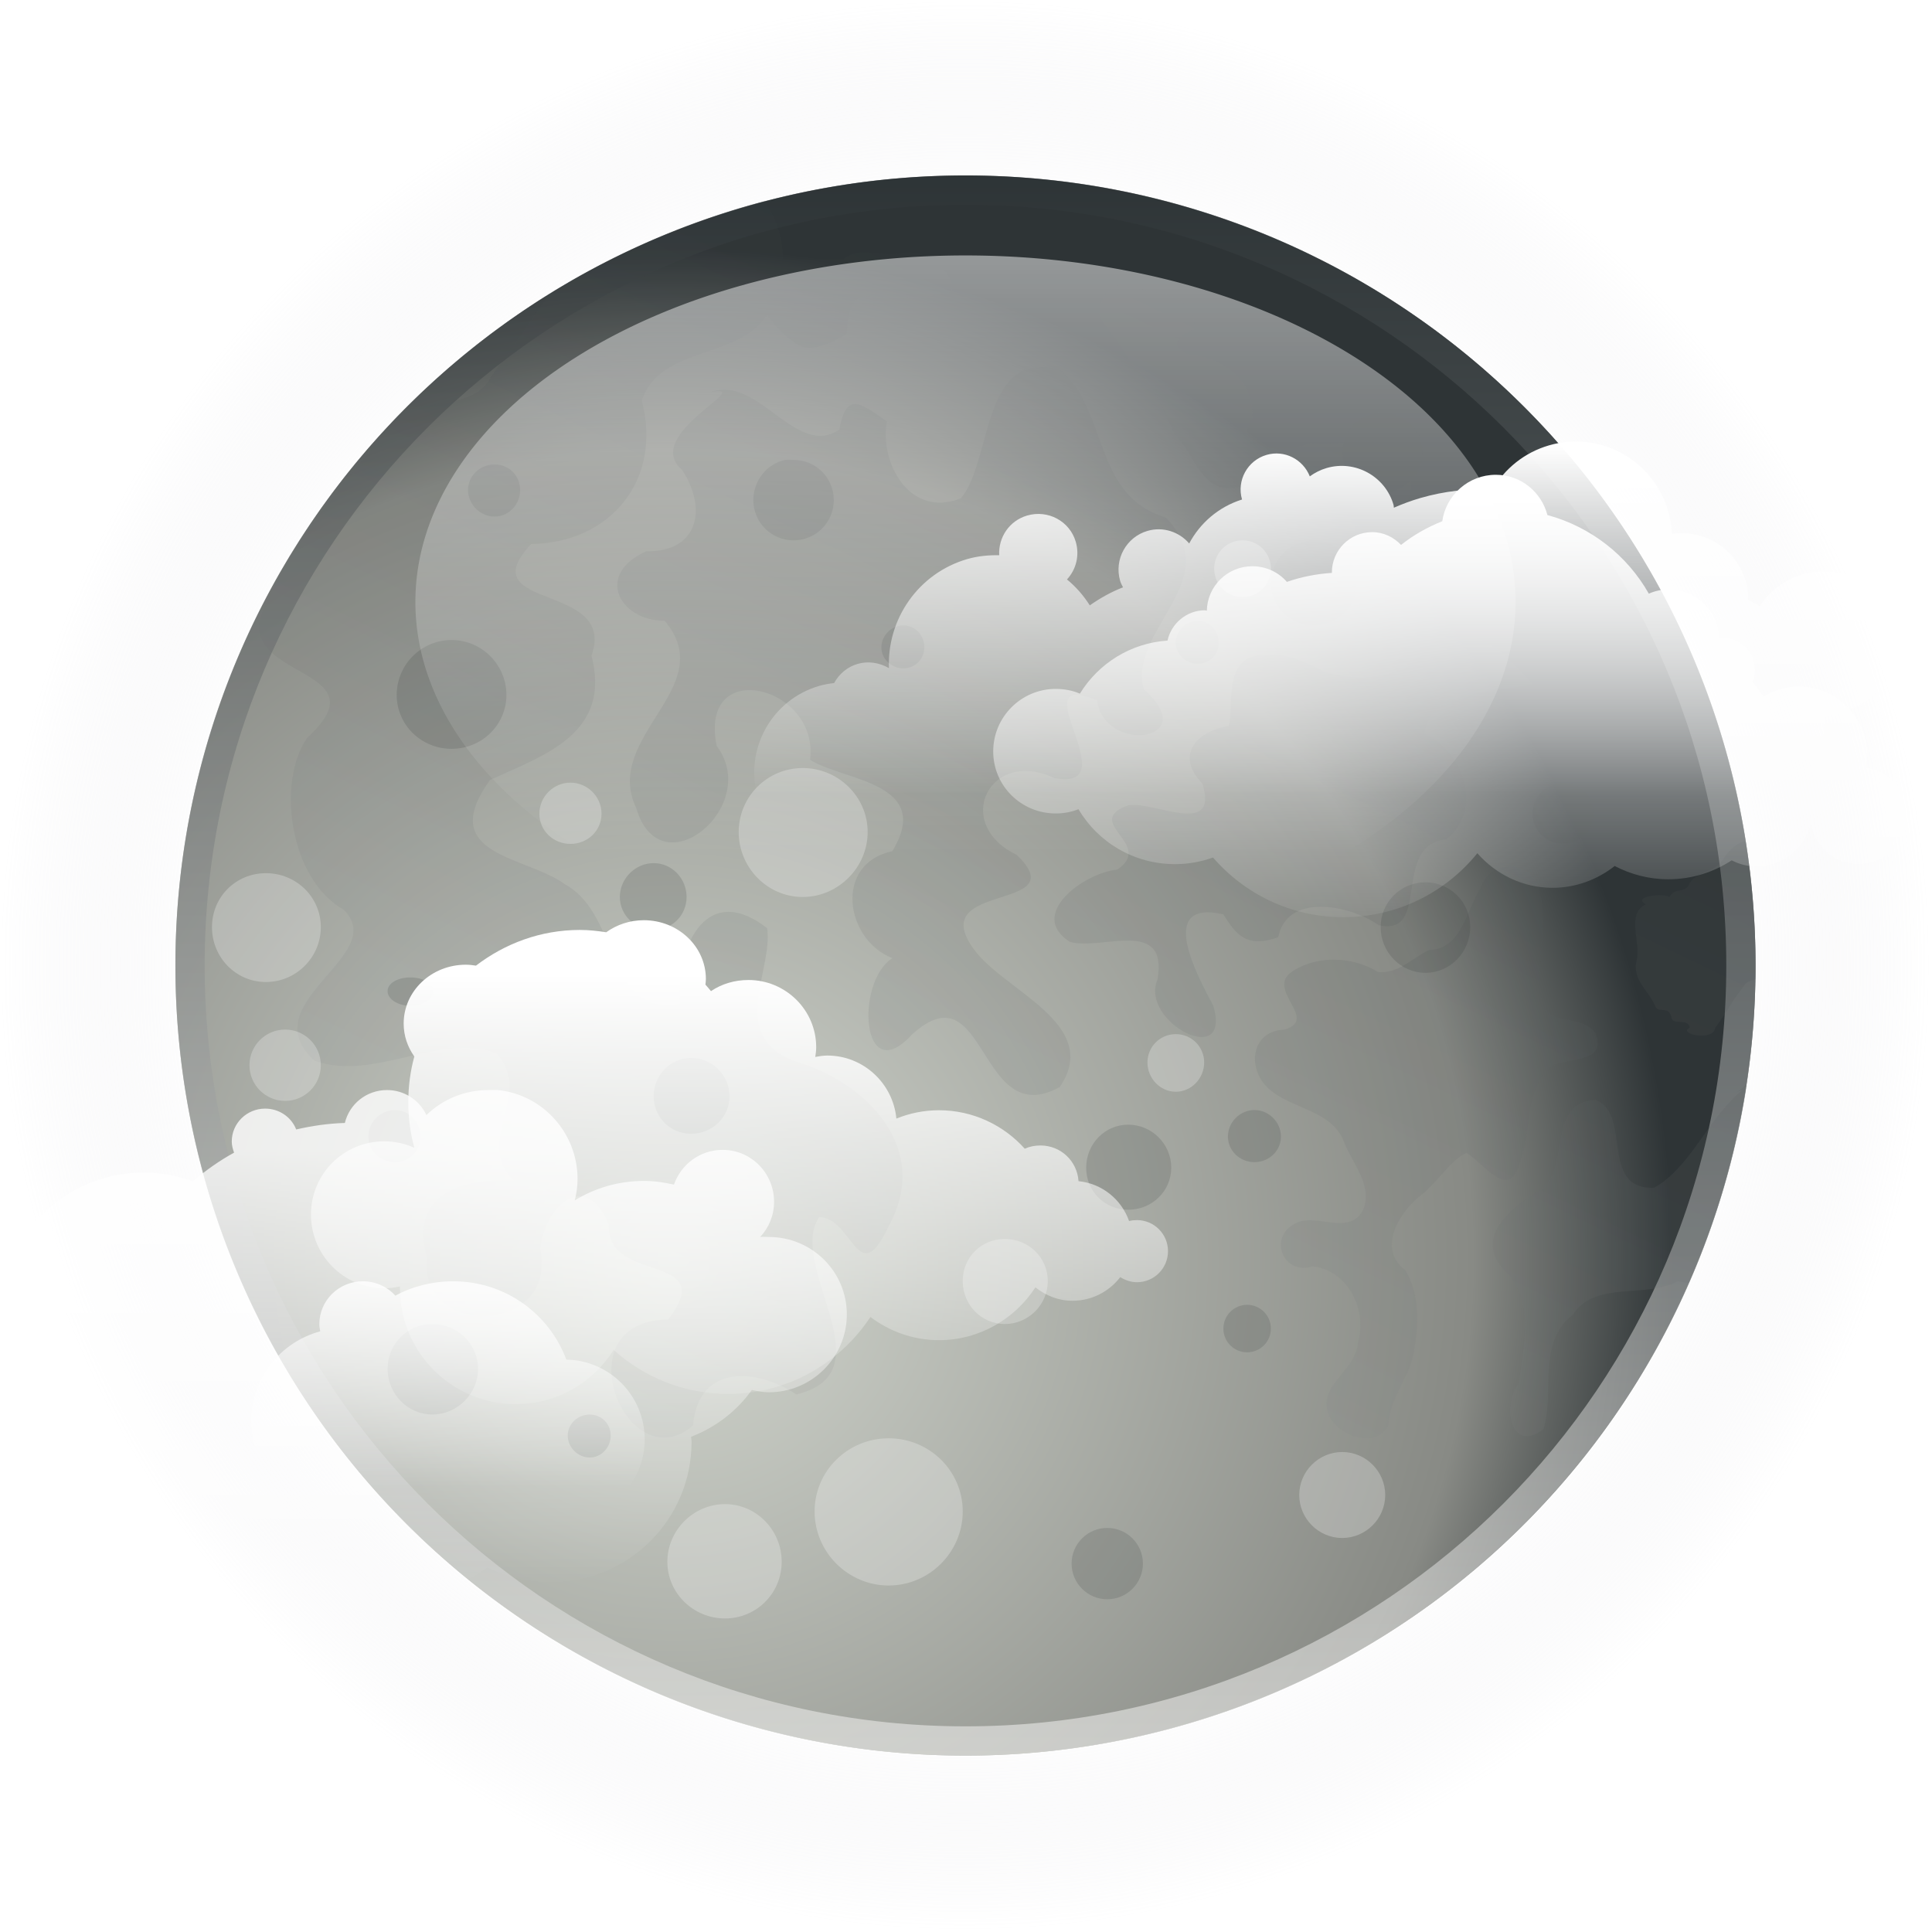 <?xml version="1.0" encoding="UTF-8" standalone="no"?>
<!-- Created with Inkscape (http://www.inkscape.org/) -->
<svg id="svg2408" xmlns:rdf="http://www.w3.org/1999/02/22-rdf-syntax-ns#" xmlns="http://www.w3.org/2000/svg" height="96" width="96" version="1.0" xmlns:cc="http://creativecommons.org/ns#" xmlns:xlink="http://www.w3.org/1999/xlink" xmlns:dc="http://purl.org/dc/elements/1.1/">
 <defs id="defs2410">
  <filter id="filter4045" color-interpolation-filters="sRGB">
   <feGaussianBlur id="feGaussianBlur4047" stdDeviation="0.467"/>
  </filter>
  <filter id="filter4057" color-interpolation-filters="sRGB">
   <feGaussianBlur id="feGaussianBlur4059" stdDeviation="0.412"/>
  </filter>
  <filter id="filter4082" color-interpolation-filters="sRGB">
   <feGaussianBlur id="feGaussianBlur4084" stdDeviation="0.385"/>
  </filter>
  <linearGradient id="linearGradient3814-9-2">
   <stop id="stop3816-9-4" style="stop-color:#fff" offset="0"/>
   <stop id="stop3818-8-0" style="stop-color:#fff;stop-opacity:0" offset="1"/>
  </linearGradient>
  <linearGradient id="linearGradient3594" y2="29.471" xlink:href="#linearGradient3814-9-2" gradientUnits="userSpaceOnUse" x2="44.586" gradientTransform="matrix(-.723 .21 .21 .723 87.392 14.068)" y1="7.274" x1="38.14"/>
  <linearGradient id="linearGradient3596" y2="49.975" xlink:href="#linearGradient3814-9-2" gradientUnits="userSpaceOnUse" x2="45.967" gradientTransform="matrix(.753 0 0 .753 36.807 14.775)" y1="20.126" x1="45.967"/>
  <linearGradient id="linearGradient3598" y2="89.995" xlink:href="#linearGradient3814-9-2" gradientUnits="userSpaceOnUse" x2="35.838" gradientTransform="translate(-10,-3)" y1="56.924" x1="35.838"/>
  <linearGradient id="linearGradient3600" y2="56.865" xlink:href="#linearGradient3814-9-2" gradientUnits="userSpaceOnUse" x2="76.758" gradientTransform="matrix(-1 0 0 1 80.942 38.325)" y1="27.41" x1="76.758"/>
  <linearGradient id="linearGradient3602" y2="76.55" gradientUnits="userSpaceOnUse" x2="75.918" gradientTransform="matrix(-1 0 0 1 85.594 12)" y1="63.139" x1="75.918">
   <stop id="stop3864-9-4" style="stop-color:#fff" offset="0"/>
   <stop id="stop3866-2-7" style="stop-color:#fff;stop-opacity:0" offset="1"/>
  </linearGradient>
  <radialGradient id="radialGradient3119" gradientUnits="userSpaceOnUse" cy="32" cx="64" gradientTransform="matrix(1.031 0 0 1.031 -18 10)" r="32">
   <stop id="stop3754-6" style="stop-color:#fff" offset="0"/>
   <stop id="stop3756-2" style="stop-color:#fff" offset=".776"/>
   <stop id="stop3758-7" style="stop-color:#bebdc7;stop-opacity:0" offset="1"/>
  </radialGradient>
  <radialGradient id="radialGradient3121" gradientUnits="userSpaceOnUse" cy="43.852" cx="52.148" gradientTransform="matrix(1.067 -4.4233e-8 4.4761e-8 1.079 -17.623 5.669)" r="32">
   <stop id="stop3361" style="stop-color:#d3d7cf" offset="0"/>
   <stop id="stop3363" style="stop-color:#888a85" offset="0.8"/>
   <stop id="stop3365" style="stop-color:#2e3436" offset="1"/>
  </radialGradient>
  <linearGradient id="linearGradient3123" y2="43" gradientUnits="userSpaceOnUse" x2="75" gradientTransform="matrix(0 1 -1 0 91 -5)" y1="43" x1="21">
   <stop id="stop4143" style="stop-color:#2e3436" offset="0"/>
   <stop id="stop4145" style="stop-color:#eeeeec" offset="1"/>
  </linearGradient>
  <linearGradient id="linearGradient3125" y2="87.368" gradientUnits="userSpaceOnUse" x2="28.572" y1="22.918" x1="59.578">
   <stop id="stop4137" style="stop-color:#2e3436" offset="0"/>
   <stop id="stop4139" style="stop-color:#eeeeec" offset="1"/>
  </linearGradient>
  <linearGradient id="linearGradient3127" y2="55.536" gradientUnits="userSpaceOnUse" x2="64.996" gradientTransform="matrix(.587 0 0 .37 10.402 18.734)" y1="-.909" x1="64.996">
   <stop id="stop4092" style="stop-color:#fff" offset="0"/>
   <stop id="stop4094" style="stop-color:#fff;stop-opacity:0" offset="1"/>
  </linearGradient>
 </defs>
 <g id="g3110" transform="matrix(1.454 0 0 1.454 -21.818 -14.545)">
  <path id="path3651" d="m81 43a33 33 0 0 1 -66 0 33 33 0 1 1 66 0z" style="opacity:.25;color:#000000;fill:url(#radialGradient3119)"/>
  <path id="path3695" d="m75 43a27 27 0 0 1 -54 0 27 27 0 1 1 54 0z" style="color:#000000;fill:url(#radialGradient3121)"/>
  <path id="path3695-8" d="m75 43c0-14.912-12.088-27-27-27s-27 12.088-27 27 12.088 27 27 27 27-12.088 27-27zm-1 0c0 14.359-11.641 26-26 26s-26-11.641-26-26 11.641-26 26-26 26 11.641 26 26z" style="opacity:.6;color:#000000;fill:url(#linearGradient3123)"/>
  <path id="path3907" d="m41.125 16.875c-2.63 0.69-5.091 1.788-7.344 3.188-0.686 0.944-1.324 1.909-2 2.812-0.448 0.975-1.841 0.835-3 1.188-0.067 0.068-0.153 0.119-0.219 0.188-1.587 2.086-3.5 4.031-4.5 6.469-1.286 2.533 4.174 2.003 1.438 4.5-1.04 1.509-0.614 4.814 1.25 5.875 1.601 1.561-3.182 3.17-1 5.156 2.038 0.736 4.29-0.988 6.219-0.25 1.305 1.422-0.798 3.011 0.594 4.344-1.77-0.073-3.575 0.431-2.969 2.656-0.292 2.75 4.479 2.621 3.875-0.312 0.11-1.372 1.505-2.799 2.344-0.844-0.121 2.071 3.797 0.924 2.031 3.25-3.68 0.04-1.412 5.562 0.844 3.625 0.198-2.179 2.264-1.917 3.531-1.062 3.16-0.747-0.34-4.405 0.781-6.062 1.161 0.027 1.328 2.549 2.375 0.312 1.466-2.66-0.733-4.896-3.156-5.625-2.399-0.835-0.764-3.148-1-4.562-2.175-1.688-3.151 0.85-2.969 2.594-2.624 0.401-1.98-3-3.938-4.094-1.359-0.985-4.425-0.967-2.562-3.562 1.883-0.855 4.159-1.6 3.469-4.25 0.903-2.522-4.202-1.53-2.062-3.812 2.727-0.043 4.494-2.204 3.781-4.906 0.619-1.876 3.381-1.416 4.281-2.938 0.243 0.339 0.516 0.675 0.875 0.906 0.517 0.489 1.331 0.075 1.844-0.25 0.037-0.547 0.081-1.445 0.938-1.25 0.895 0.087 1.805 0.05 2.656-0.188 0.132-0.627-0.829-1.418-1.594-1.344-0.691 0.247-1.575-0.279-2.125 0.25-0.684 0.001-1.379 0-2.062 0 0.03-0.72-0.216-1.434-0.625-2zm12.156 2.875c-0.498 0.141-0.778 0.558-0.688 1.094 0.282 0.503 0.655 0.805 1 1.469 0.726 0.773 1.172 1.606 1.562 2.562 0.679 0.636 0.925 2.058 2.125 1.781 0.892-0.137 1.751 0.044 2.625 0.188 0.817-0.116 1.519 1.011 2.344 0.562 1.219 0.209 1.18-1.245 0.531-1.875-0.728-0.829-2.019-0.219-3-0.406-0.674 0.406-2.768 0.259-1.969-0.812 0.068-1.345-0.958-2.079-2.219-2.219-0.715-0.339-0.21-0.622 0.219-0.844 0.155-1.303-1.634-1.243-2.531-1.5zm-2.906 2.812c-1.769 0.208-1.57 3.321-2.531 4.469-1.781 0.711-2.79-1.271-2.531-2.625-0.954-0.687-1.394-0.984-1.625 0.281-1.481 0.996-2.78-1.902-4.406-1.281 1.65-0.293-2.379 1.441-0.969 2.656 0.883 1.334 0.548 2.81-1.219 2.781-1.768 0.78-0.935 2.372 0.625 2.375 1.928 2.272-2.146 3.939-0.969 6.406 0.829 2.814 4.294-0.083 2.75-2.125-0.635-3.104 3.517-2.052 3.188 0.469 1.097 0.715 4.244 0.758 2.812 3.125-1.99 0.414-1.635 3.007 0 3.656-1.273 0.81-1.07 4.521 0.688 2.594 2.55-2.294 2.238 3.345 5.031 1.812 1.476-2.155-1.923-3.294-2.938-4.719-1.696-2.32 3.513-1.258 1.469-3.219-2.217-1.074-0.915-3.663 1.281-2.625 2.598 0.488-1.25-3.775 1.469-2.656 0.215 1.835 3.63 1.426 1.594-0.375-0.553-2.039 2.837-3.725 0.75-5.875-2.498-0.742-1.952-3.633-3.593-5.031-0.343-0.103-0.622-0.123-0.875-0.094zm14.5 9.188c-0.159 0.006-0.352 0.045-0.531 0.094-1.136 1.201-2.451 1.578-4.062 1.125-0.453-0.253-1.492-0.721-1.906-0.562-1.601-0.157-1.201 1.585-1.375 2.406-1.084 0.169-1.859 0.989-0.906 1.969 0.595 1.888-1.75 0.547-2.562 0.75-1.543 0.591 0.945 1.324-0.344 2.188-1.149 0.116-3.084 1.539-1.625 2.469 1.06 0.319 3.366-0.856 3 1.281-0.631 1.458 2.556 3.103 1.906 0.906-0.554-1.031-1.965-3.65 0.344-3.125 0.434 0.711 0.811 1.162 1.875 0.781 0.294-1.512 2.425-1.123 3.438-0.406 1.815 0.381 0.407-2.754 2.312-2.938 1.284-1.053 0.569-3.005-0.75-3.625 0.192-1.517 2.591-1.419 3.688-1.688-0.731-0.757-1.386-1.668-2.5-1.625zm9.781 7c-0.26 0.029-0.536 0.3-0.688 0.5-0.291 0.598-1.001 0.526-1.219 0.938-0.142 0.378-0.495 0.103-0.688 0.469-0.191-0.14-1.307-0.026-0.812 0.25-0.686 0.343-0.16 1.299-0.312 1.906-0.173 0.704 0.45 1.058 0.656 1.625 0.165 0.176 0.424-0.047 0.531 0.312 0.005 0.324 0.591 0.024 0.625 0.375-0.436 0.208 0.823 0.487 0.875 0 0.285-0.363 0.637-1.015 0.969-1.406 0.064-0.147 0.23-0.202 0.407-0.25 0.003-0.158 0-0.31 0-0.469 0-1.443-0.126-2.868-0.344-4.25zm-8.188 0.875c-0.38 0.047-0.734 0.293-0.875 0.75-0.497 0.769-0.638 2.067-1.75 2.094-0.565 0.264-1.07 0.834-1.75 0.75-0.853-0.528-2.051-0.579-2.906-0.031-0.98 0.627 0.921 1.645-0.281 2-1.182 0.049-1.29 1.364-0.531 2.031 0.783 0.698 2.147 0.713 2.562 1.812 0.276 0.729 0.987 1.463 0.656 2.312-0.473 0.903-1.536 0.133-2.25 0.438-1.03 0.431-0.523 1.833 0.531 1.5 1.214 0.138 1.873 1.525 1.531 2.625-0.059 0.962-1.451 1.481-0.969 2.5 0.356 0.698 1.623 1.132 2.031 0.281 0.005-0.935 0.773-1.649 0.875-2.594 0.161-0.883 0.162-1.91-0.312-2.688-0.955-0.71-0.233-1.918 0.469-2.5 0.579-0.411 1.088-1.286 1.625-1.5 0.577 0.354 1.476 1.664 1.812 0.344 0.423-1.033 0.172-2.302 0.938-3.188 0.511-0.514 2.084-0.107 1.656-1.25-0.525-0.733-1.841-0.14-1.842-1.281-0.245-1.288 0.356-2.66-0.188-3.906-0.248-0.407-0.651-0.547-1.031-0.5zm8.219 7.438c-0.091 0.075-0.093 0.093-0.312 0.25l0.188-0.062c-0.079 0.071-0.076 0.052-0.188 0.156-1.077 0.995-1.656 2.529-2.844 3.188-1.889 0.059-0.738-2.535-2-3-1.647 0.063-0.883 2.233-1.812 3.031-1.082 0.629-2.499 1.726-1.156 2.938 0.876 1.047 0.496 2.492 0.344 3.719-0.572 0.717-0.305 2.418 0.844 1.562 0.395-1.241-0.227-2.968 1-3.906 0.76-1.189 2.482-0.54 3.594-1.156 0.141 0.041 0.252 0.05 0.375 0.062 0.923-2.1 1.606-4.317 1.969-6.656l-0.094 0.031c0.04-0.036 0.052-0.052 0.094-0.094 0.003-0.02-0.003-0.043 0-0.062z" style="opacity:.4;filter:url(#filter4045);fill:url(#linearGradient3125)"/>
  <path id="path3986" d="m62.25 24.094c-0.762 0-1.375 0.613-1.375 1.375s0.613 1.375 1.375 1.375 1.375-0.613 1.375-1.375-0.613-1.375-1.375-1.375zm-20.406 1.625c-0.629 0.129-1.094 0.708-1.094 1.375 0 0.762 0.613 1.375 1.375 1.375s1.375-0.613 1.375-1.375-0.613-1.375-1.375-1.375c-0.095 0-0.191-0.018-0.281 0zm-9.938 0.156c-0.493 0-0.906 0.382-0.906 0.875 0 0.493 0.413 0.906 0.906 0.906s0.875-0.413 0.875-0.906-0.382-0.875-0.875-0.875zm28 2.594c-0.807 0-1.469 0.662-1.469 1.469 0 0.807 0.662 1.438 1.469 1.438 0.807 0 1.469-0.631 1.469-1.438s-0.662-1.469-1.469-1.469zm-3.969 2.75c-0.403 0-0.75 0.347-0.75 0.75s0.347 0.719 0.75 0.719 0.719-0.315 0.719-0.719-0.315-0.75-0.719-0.75zm-10.062 0.156c-0.403 0-0.75 0.347-0.75 0.75s0.347 0.719 0.75 0.719 0.719-0.315 0.719-0.719-0.315-0.75-0.719-0.75zm-15.438 0.5c-1.031 0-1.875 0.844-1.875 1.875s0.844 1.844 1.875 1.844 1.875-0.813 1.875-1.844-0.844-1.875-1.875-1.875zm38 4.875c-0.583 0-1.062 0.48-1.062 1.062s0.48 1.031 1.062 1.031 1.031-0.448 1.031-1.031c0-0.583-0.448-1.062-1.031-1.062zm-31.093 2.75c-0.628 0-1.156 0.529-1.156 1.156 0 0.628 0.529 1.125 1.156 1.125 0.628 0 1.125-0.497 1.125-1.125s-0.497-1.156-1.125-1.156zm26.375 0.656c-0.852 0-1.531 0.679-1.531 1.531 0 0.852 0.679 1.562 1.531 1.562 0.852 0 1.531-0.711 1.531-1.562s-0.679-1.531-1.531-1.531zm-34.688 3.25c-0.435 0-0.781 0.2-0.781 0.469s0.346 0.5 0.781 0.5 0.781-0.231 0.781-0.5-0.346-0.469-0.781-0.469zm9.594 2.75c-0.717 0-1.281 0.595-1.281 1.312s0.564 1.281 1.281 1.281c0.717 0 1.312-0.564 1.312-1.281 0-0.717-0.595-1.312-1.312-1.312zm-10.125 1.782c-0.493 0-0.906 0.413-0.906 0.906s0.413 0.875 0.906 0.875 0.875-0.382 0.875-0.875-0.382-0.906-0.875-0.906zm29.375 0c-0.493 0-0.906 0.413-0.906 0.906s0.413 0.875 0.906 0.875 0.906-0.382 0.906-0.875-0.413-0.906-0.906-0.906zm-4.312 0.5c-0.807 0-1.438 0.662-1.438 1.469 0 0.807 0.631 1.438 1.438 1.438s1.469-0.631 1.469-1.438-0.662-1.469-1.469-1.469zm4.062 6.156c-0.448 0-0.812 0.364-0.812 0.812s0.364 0.812 0.812 0.812 0.812-0.364 0.812-0.812-0.364-0.812-0.812-0.812zm-27.843 0.656c-0.852 0-1.531 0.679-1.531 1.531 0 0.852 0.679 1.562 1.531 1.562 0.852 0 1.562-0.711 1.562-1.562s-0.711-1.531-1.562-1.531zm5.375 3.094c-0.403 0-0.75 0.315-0.75 0.719s0.347 0.75 0.75 0.75 0.719-0.347 0.719-0.75-0.315-0.719-0.719-0.719zm17.688 3.875c-0.672 0-1.219 0.546-1.219 1.219 0 0.672 0.546 1.219 1.219 1.219 0.672 0 1.219-0.546 1.219-1.219 0-0.672-0.546-1.219-1.219-1.219z" style="opacity:.4;color:#000000;filter:url(#filter4057);fill:#2e3436"/>
  <path id="path4061" d="m57.469 28.469c-0.538 0-0.969 0.431-0.969 0.969s0.431 0.969 0.969 0.969 0.969-0.431 0.969-0.969-0.431-0.969-0.969-0.969zm-15.031 7.781c-1.21 0-2.188 0.977-2.188 2.188s0.977 2.219 2.188 2.219 2.219-1.008 2.219-2.219-1.008-2.188-2.219-2.188zm-7.938 0.5c-0.583 0-1.062 0.48-1.062 1.062s0.48 1.031 1.062 1.031 1.062-0.448 1.062-1.031c0-0.583-0.48-1.062-1.062-1.062zm-10.406 3.094c-1.031 0-1.844 0.813-1.844 1.844s0.813 1.875 1.844 1.875 1.875-0.844 1.875-1.875-0.844-1.844-1.875-1.844zm0.656 5.344c-0.672 0-1.219 0.546-1.219 1.219 0 0.672 0.546 1.219 1.219 1.219 0.672 0 1.219-0.546 1.219-1.219 0-0.672-0.546-1.219-1.219-1.219zm30.438 0.156c-0.538 0-0.969 0.431-0.969 0.969s0.431 1 0.969 1 0.969-0.462 0.969-1-0.431-0.969-0.969-0.969zm-5.844 7c-0.807 0-1.438 0.631-1.438 1.438s0.631 1.469 1.438 1.469 1.469-0.662 1.469-1.469c0-0.807-0.662-1.438-1.469-1.438zm-3.969 6.812c-1.39 0-2.531 1.11-2.531 2.5s1.141 2.531 2.531 2.531 2.531-1.141 2.531-2.531-1.141-2.5-2.531-2.5zm15.5 0.469c-0.807 0-1.469 0.662-1.469 1.469 0 0.807 0.662 1.469 1.469 1.469 0.807 0 1.469-0.662 1.469-1.469 0-0.807-0.662-1.469-1.469-1.469zm-21.094 1.781c-1.076 0-1.969 0.893-1.969 1.969 0 1.076 0.893 1.938 1.969 1.938 1.076 0 1.938-0.862 1.938-1.938s-0.862-1.969-1.938-1.969z" style="opacity:.5;color:#000000;filter:url(#filter4082);fill:#fff"/>
  <path id="path4086" d="m66.799 30.574a18.799 11.841 0 0 1 -37.598 0 18.799 11.841 0 1 1 37.598 0z" style="opacity:.5;color:#000000;fill:url(#linearGradient3127)"/>
 </g>
 <g id="g3585" transform="translate(116.94 -20.697)">
  <g id="g3334" transform="translate(-116.94 15.463)">
   <path id="path3870" style="color:#000000;fill:url(#linearGradient3594)" d="m51.041 30.85c1.032-0.3 2.115 0.277 2.414 1.309 0.198 0.682 0.012 1.383-0.438 1.867 0.442 0.361 0.821 0.795 1.134 1.288 0.509-0.355 1.052-0.664 1.651-0.896-0.052-0.105-0.11-0.209-0.144-0.326-0.308-1.059 0.304-2.172 1.363-2.479 0.776-0.225 1.574 0.049 2.069 0.625 0.54-1.009 1.453-1.816 2.626-2.184-0.275-0.948 0.271-1.942 1.219-2.217 0.892-0.259 1.812 0.22 2.148 1.067 0.244-0.178 0.529-0.325 0.836-0.414 1.422-0.413 2.912 0.407 3.325 1.829 0.014 0.047 0.006 0.096 0.017 0.142 0.423-0.184 0.854-0.346 1.307-0.478 1.207-0.351 2.409-0.476 3.6-0.433 0.597-1.02 1.572-1.829 2.797-2.185 2.537-0.737 5.184 0.719 5.921 3.256 0.111 0.381 0.171 0.768 0.186 1.147 1.619-0.249 3.201 0.726 3.67 2.341 0.092 0.317 0.129 0.629 0.127 0.944 0.197 0.092 0.389 0.188 0.577 0.298 0.476-0.726 1.2-1.304 2.117-1.571 1.979-0.575 4.019 0.503 4.569 2.399 0.551 1.896-0.594 3.898-2.574 4.473-0.297 0.086-0.596 0.122-0.892 0.136 0.097 2.929-1.779 5.664-4.724 6.519-0.926 0.269-1.867 0.318-2.764 0.19-1.446 2.102-3.576 3.735-6.217 4.502-3.568 1.036-7.233 0.249-10.008-1.8-0.441 0.465-1.004 0.831-1.664 1.022-1.756 0.51-3.581-0.314-4.373-1.892-0.022 0.007-0.045 0.013-0.068 0.02-2.614 0.759-5.287 0.092-7.233-1.527-0.644 1.206-1.76 2.153-3.177 2.565-2.558 0.743-5.238-0.533-6.285-2.905-0.3 0.171-0.609 0.324-0.955 0.424-2.37 0.688-4.854-0.678-5.542-3.047-0.688-2.37 0.678-4.854 3.047-5.542 0.248-0.072 0.496-0.114 0.743-0.142 0.253-0.458 0.656-0.803 1.169-0.952 0.53-0.154 1.086-0.062 1.556 0.21-0.097-2.429 1.453-4.711 3.892-5.419 0.531-0.154 1.061-0.199 1.587-0.191-0.048-0.883 0.503-1.715 1.388-1.972z"/>
   <path id="path3772" style="color:#000000;fill:url(#linearGradient3596)" d="m74.325 28.826c-1.352 0-2.476 1.005-2.66 2.307-0.746 0.3-1.428 0.684-2.048 1.177-0.364-0.383-0.866-0.635-1.436-0.635-1.103 0-2.001 0.898-2.001 2.001 0 0.008-0 0.015 0 0.024-0.78 0.051-1.527 0.201-2.236 0.447-0.414-0.48-1.034-0.777-1.718-0.777-1.233 0-2.235 0.986-2.26 2.212-0.033-0.002-0.061-0.024-0.094-0.024-0.907 0-1.675 0.655-1.859 1.506-1.848 0.125-3.437 1.145-4.354 2.636-0.371-0.157-0.772-0.235-1.2-0.235-1.713 0-3.107 1.394-3.107 3.107s1.394 3.083 3.107 3.083c0.402 0 0.777-0.072 1.13-0.212 0.969 1.644 2.755 2.73 4.802 2.73 0.661 0 1.295-0.118 1.883-0.33 1.571 1.815 3.884 2.966 6.473 2.966 2.692 0 5.09-1.236 6.661-3.178 0.915 1.042 2.247 1.718 3.742 1.718 1.163 0 2.234-0.416 3.083-1.083 0.797 0.414 1.7 0.659 2.66 0.659 1.167 0 2.245-0.347 3.154-0.941 0.375 0.194 0.796 0.306 1.248 0.306 1.313 0 2.42-0.931 2.683-2.165 0.178 1.16 1.167 2.048 2.377 2.048 1.335 0 2.424-1.065 2.424-2.401 0-1.216-0.902-2.231-2.071-2.401 0.035-0.195 0.071-0.407 0.071-0.612 0-1.887-1.526-3.413-3.413-3.413-0.633 0-1.234 0.194-1.742 0.494-0.169-0.241-0.339-0.494-0.541-0.706 0.08-0.189 0.118-0.394 0.118-0.612 0-0.871-0.706-1.577-1.577-1.577-0.07 0-0.144 0.015-0.212 0.024-0.013-1.353-1.115-2.448-2.471-2.448-0.36 0-0.704 0.074-1.012 0.212-1.074-1.899-2.884-3.324-5.038-3.906-0.302-1.149-1.321-2.001-2.565-2.001z"/>
  </g>
  <g id="g3313" transform="matrix(.737 0 0 .737 -100.06 29.342)">
   <path id="path3739" style="color:#000000;fill:url(#linearGradient3598)" d="m20.5 50.312c-0.95 0-1.829 0.306-2.531 0.812-0.58-0.089-1.176-0.156-1.781-0.156-2.644 0-5.05 0.916-7 2.406-0.226-0.035-0.452-0.062-0.688-0.062-2.312 0-4.188 1.772-4.188 3.969 0 0.824 0.267 1.584 0.719 2.219-0.268 0.978-0.406 2-0.406 3.062 0 1.073 0.133 2.107 0.406 3.094-0.62-0.279-1.307-0.437-2.031-0.437-2.736 0-4.938 2.201-4.938 4.938s2.201 4.969 4.938 4.969c0.366 0 0.719-0.05 1.062-0.125-0.001 0.041 0 0.084 0 0.125 0 4.317 3.496 7.812 7.812 7.812 2.786 0 5.21-1.462 6.594-3.656 2.041 1.841 4.754 2.969 7.719 2.969 4.015 0 7.533-2.072 9.594-5.188 1.294 0.971 2.882 1.562 4.625 1.562 2.725 0 5.119-1.435 6.5-3.562 0.693 0.556 1.542 0.906 2.5 0.906 1.309 0 2.479-0.629 3.219-1.594 0.323 0.203 0.715 0.344 1.125 0.344 1.156 0 2.094-0.937 2.094-2.094s-0.937-2.094-2.094-2.094c-0.181 0-0.364 0.019-0.531 0.062-0.509-1.456-1.821-2.527-3.408-2.688-0.086-1.348-1.192-2.406-2.562-2.406-0.381 0-0.737 0.07-1.062 0.219-1.418-1.583-3.488-2.594-5.781-2.594-1.024 0-1.98 0.201-2.875 0.562-0.224-2.373-2.224-4.25-4.656-4.25-0.28 0-0.546 0.047-0.812 0.094 0.032-0.218 0.062-0.43 0.062-0.656 0-2.505-2.057-4.531-4.562-4.531-0.939 0-1.807 0.261-2.531 0.75-0.125-0.148-0.243-0.296-0.375-0.438 0.012-0.123 0.031-0.249 0.031-0.375 0-2.197-1.875-3.969-4.188-3.969z"/>
   <path id="path3671" style="opacity:.8;color:#000000;fill:url(#linearGradient3600)" d="m10.661 61.763c3.026 0.307 5.375 2.893 5.375 6 0 0.502-0.071 0.971-0.188 1.438 1.356-0.829 2.951-1.312 4.656-1.312 0.697 0 1.38 0.099 2.031 0.25 0.475-1.363 1.757-2.344 3.281-2.344 1.927 0 3.469 1.573 3.469 3.5 0 0.923-0.352 1.751-0.938 2.375 0.196-0.022 0.391 0 0.594 0 2.891 0 5.25 2.328 5.25 5.219s-2.359 5.25-5.25 5.25c-0.404 0-0.779-0.07-1.156-0.156-1.012 1.427-2.436 2.519-4.094 3.156 0.004 0.115 0.031 0.227 0.031 0.344 0 5.242-4.258 9.469-9.5 9.469-1.53 0-2.97-0.357-4.25-1-2.625 1.783-5.806 2.844-9.219 2.844-6.839 0-12.693-4.205-15.156-10.156-4.785-0.597-8.5-4.647-8.5-9.594 0-5.357 4.33-9.719 9.688-9.719 1.159 0 2.282 0.221 3.312 0.594 0.854-0.731 1.789-1.393 2.781-1.938-0.083-0.233-0.156-0.488-0.156-0.75 0-1.233 1.017-2.219 2.25-2.219 0.948 0 1.77 0.572 2.094 1.406 1.057-0.243 2.157-0.406 3.281-0.438 0.31-1.286 1.463-2.219 2.844-2.219 1.174 0 2.189 0.69 2.656 1.688 1.079-1.054 2.554-1.688 4.188-1.688 0.207 0 0.423-0.02 0.625 0z"/>
   <path id="path3713" style="opacity:.8;color:#000000;fill:url(#linearGradient3602)" d="m7.656 74.656c3.501 0 6.464 2.186 7.625 5.281 2.923 0.052 5.281 2.44 5.281 5.375 0 2.968-2.407 5.375-5.375 5.375-1.175 0-2.24-0.391-3.125-1.031-1.274 0.821-2.778 1.312-4.406 1.312-0.412 0-0.823-0.035-1.219-0.094-0.461 0.558-1.157 0.938-1.938 0.938-1.11 0-2.043-0.72-2.375-1.719-0.573 0.172-1.183 0.281-1.812 0.281-3.469 0-6.281-2.812-6.281-6.281 0-2.905 1.978-5.345 4.656-6.062-0.025-0.153-0.062-0.309-0.062-0.469 0-1.619 1.319-2.906 2.938-2.906 0.866 0 1.651 0.371 2.188 0.969 1.157-0.628 2.497-0.969 3.906-0.969z"/>
  </g>
 </g>
</svg>
